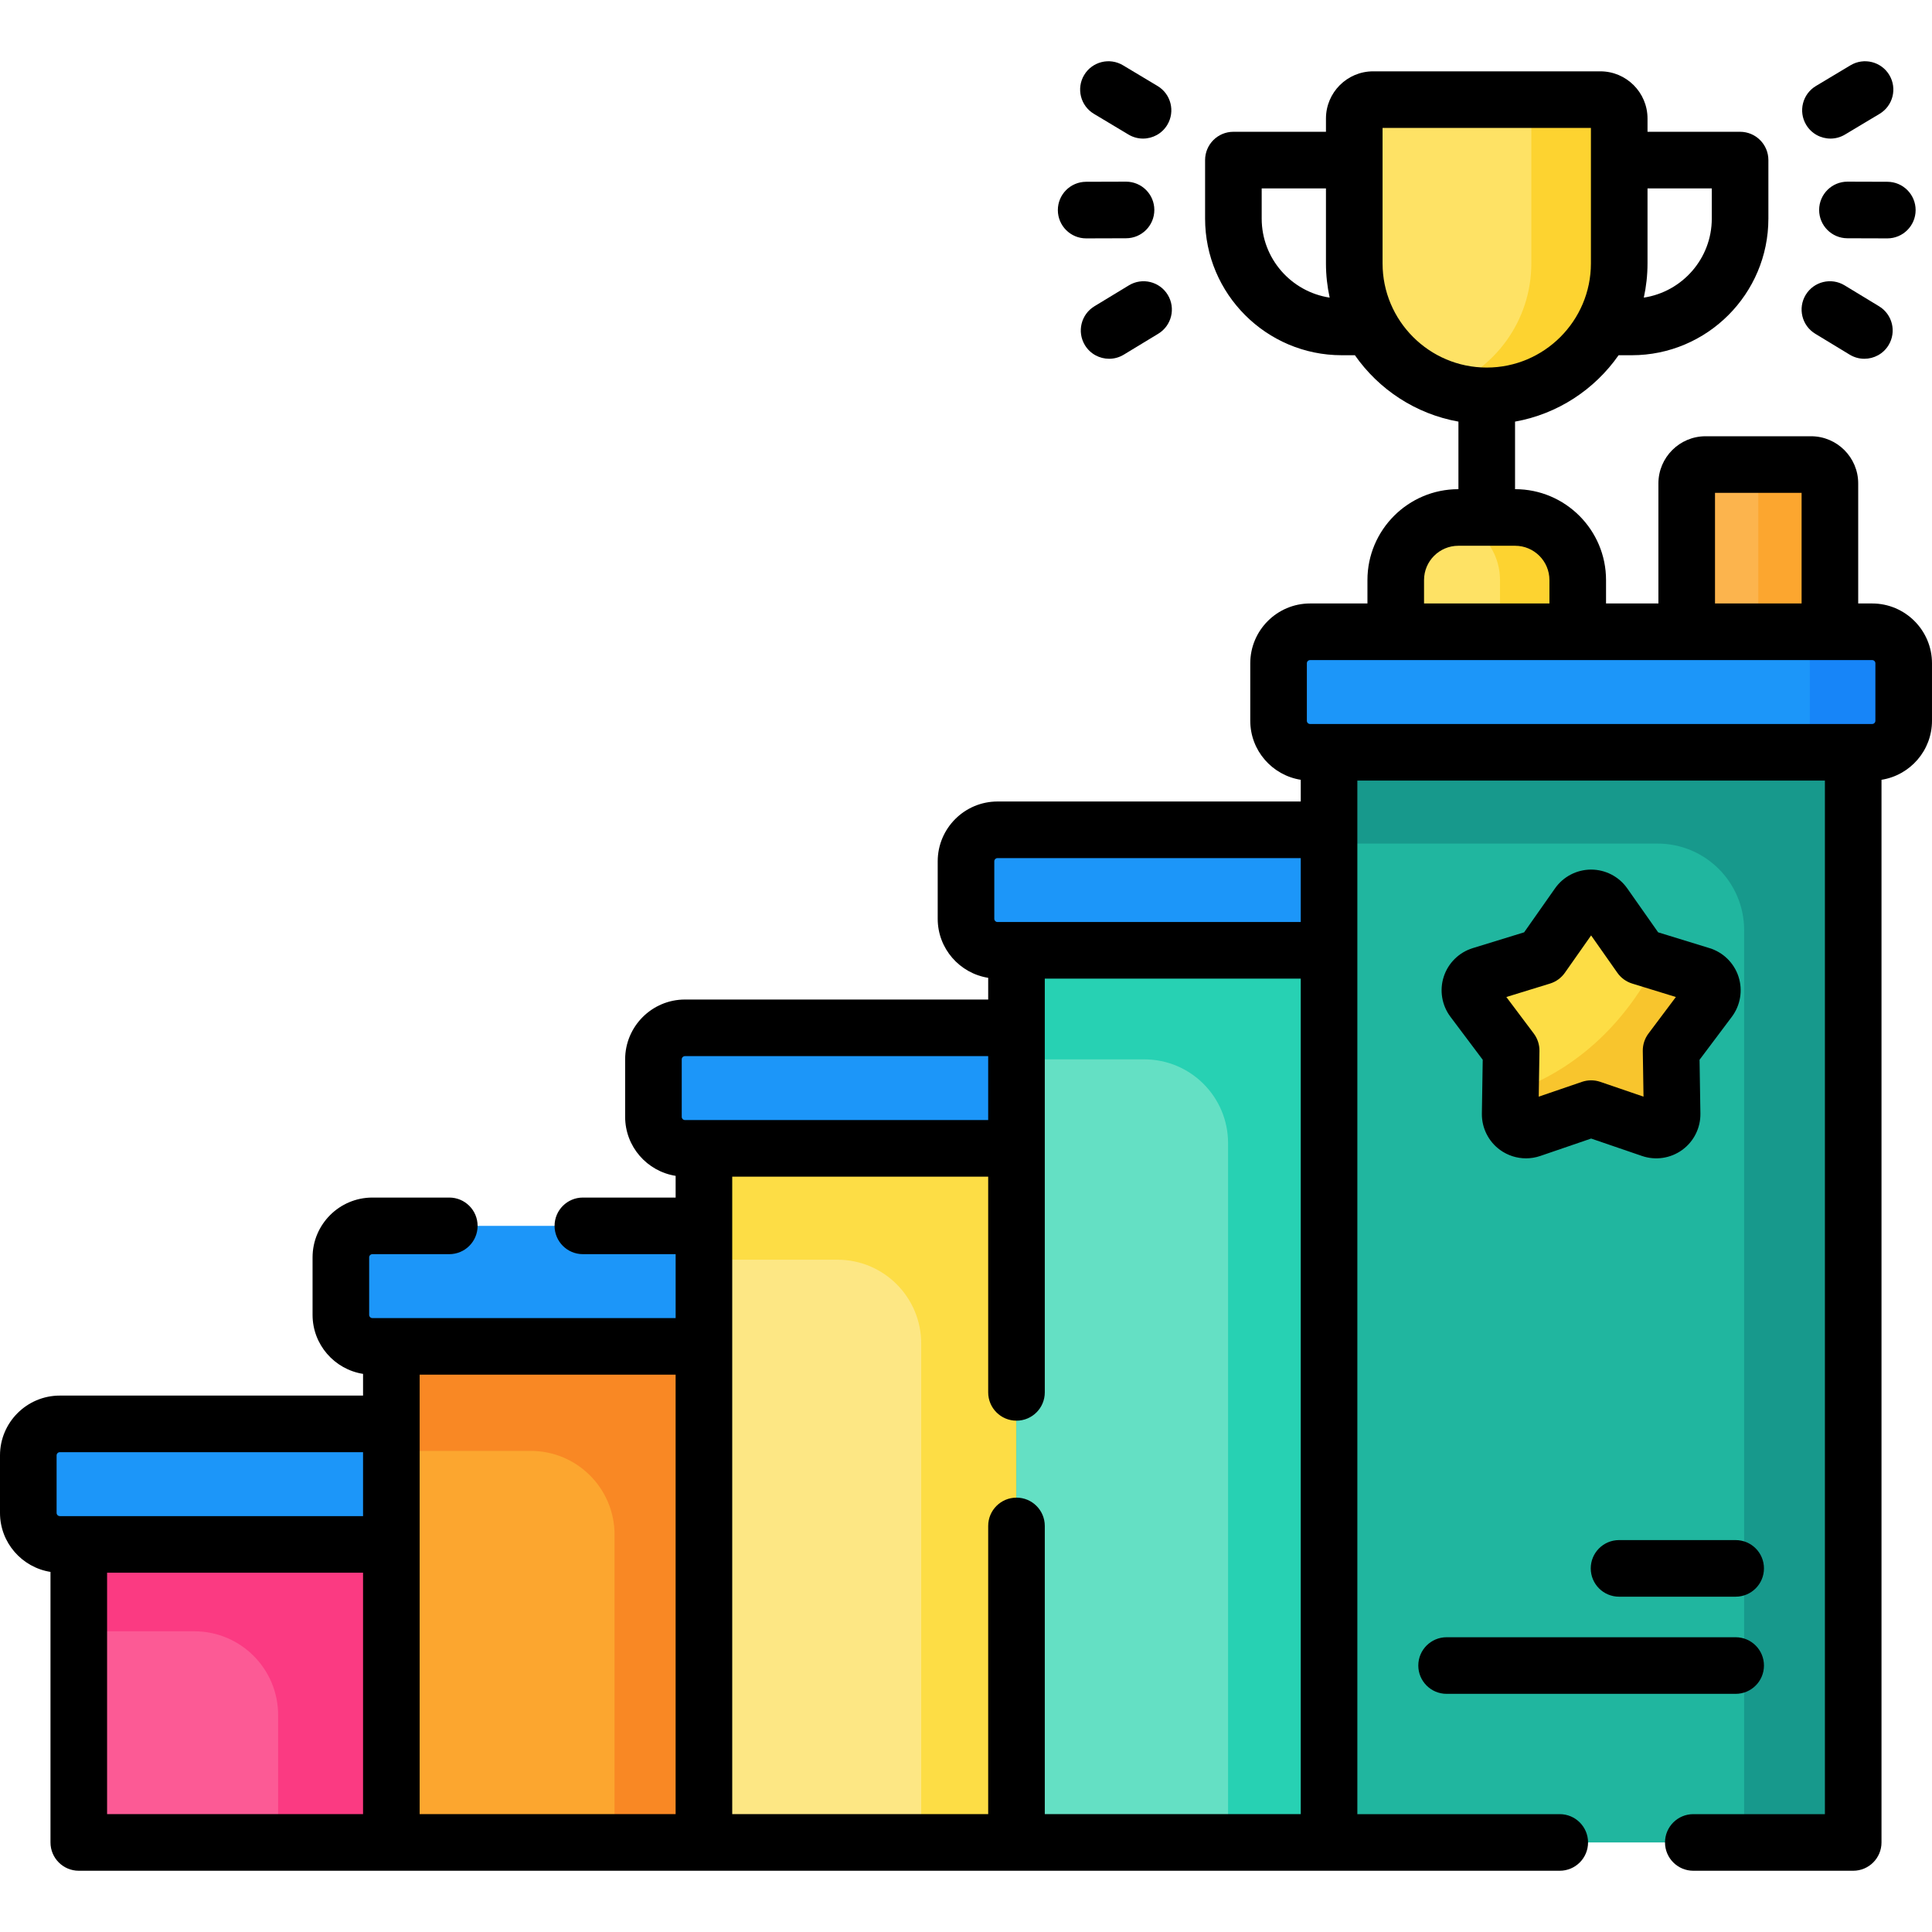 <svg id="Capa_1" enable-background="new 0 0 512 512" height="512" viewBox="0 0 512 512" width="512" xmlns="http://www.w3.org/2000/svg"><g><g><g><path d="m394.001 104.907c-19.389 0-35.107-15.718-35.107-35.107v-38.396c0-2.761 2.239-5 5-5h60.215c2.761 0 5 2.239 5 5v38.396c-.001 19.389-15.719 35.107-35.108 35.107z" fill="#fee265"/><path d="m429.111 31.405v38.39c0 19.39-15.72 35.11-35.11 35.11-4.08 0-8-.7-11.64-1.98 13.67-4.81 23.46-17.82 23.46-33.13v-38.39c0-2.76-2.24-5-5-5h23.29c2.76 0 5 2.24 5 5z" fill="#fdd330"/><path d="m418.115 172.425h-48.228v-18.709c0-9.157 7.423-16.581 16.581-16.581h15.067c9.157 0 16.581 7.423 16.581 16.581v18.709z" fill="#fee265"/><path d="m418.111 153.715v18.71h-20.6v-18.71c0-8.22-5.97-15.03-13.81-16.35.9-.15 1.83-.23 2.77-.23h15.06c9.16 0 16.58 7.42 16.58 16.58z" fill="#fdd330"/></g><g><g><path d="m20.88 402.026h138.905v86.241h-138.905z" fill="#fb3a82"/><path d="m73.707 454.516v33.752h-52.827v-55.958h30.621c12.264 0 22.206 9.942 22.206 22.206z" fill="#fc5a95"/><path d="m164.81 409.285h-148.954c-4.615 0-8.356-3.741-8.356-8.356v-15.229c0-4.615 3.741-8.356 8.356-8.356h148.954c4.615 0 8.356 3.741 8.356 8.356v15.229c.001 4.615-3.741 8.356-8.356 8.356z" fill="#1c96f9"/></g><g><path d="m103.713 349.547h138.905v138.721h-138.905z" fill="#f98824"/><path d="m162.861 406.71v81.558h-59.148v-103.764h36.942c12.264 0 22.206 9.942 22.206 22.206z" fill="#fca62f"/><path d="m247.644 356.806h-148.954c-4.615 0-8.356-3.741-8.356-8.356v-15.229c0-4.615 3.741-8.356 8.356-8.356h148.954c4.615 0 8.356 3.741 8.356 8.356v15.229c0 4.614-3.741 8.356-8.356 8.356z" fill="#1c96f9"/></g><g><path d="m186.546 297.067h138.905v191.2h-138.905z" fill="#fddd45"/><path d="m244.128 356.038v132.23h-57.581v-154.435h35.376c12.263 0 22.205 9.941 22.205 22.205z" fill="#fde784"/><path d="m330.477 304.326h-148.954c-4.615 0-8.356-3.741-8.356-8.356v-15.229c0-4.615 3.741-8.356 8.356-8.356h148.954c4.615 0 8.356 3.741 8.356 8.356v15.229c0 4.615-3.741 8.356-8.356 8.356z" fill="#1c96f9"/></g><g><path d="m269.38 244.588h138.905v243.68h-138.905z" fill="#27d1b3"/><path d="m325.452 302.946v185.321h-56.072v-207.526h33.867c12.264 0 22.205 9.942 22.205 22.205z" fill="#64e0c4"/><path d="m413.31 251.847h-148.954c-4.615 0-8.356-3.741-8.356-8.356v-15.229c0-4.615 3.741-8.356 8.356-8.356h148.954c4.615 0 8.356 3.741 8.356 8.356v15.229c.001 4.614-3.741 8.356-8.356 8.356z" fill="#1c96f9"/></g><g><path d="m352.213 192.108h138.905v296.159h-138.905z" fill="#20b69f"/><path d="m352.213 192.108v31.451h87.056c12.673 0 22.947 10.274 22.947 22.947v241.762h28.902v-296.16z" fill="#17998c"/><g><path d="m496.144 199.367h-148.954c-4.615 0-8.356-3.741-8.356-8.356v-15.229c0-4.615 3.741-8.356 8.356-8.356h148.954c4.615 0 8.356 3.741 8.356 8.356v15.229c0 4.615-3.741 8.356-8.356 8.356z" fill="#1c96f9"/><path d="m504.5 175.778v15.233c0 4.618-3.744 8.353-8.353 8.353h-24.875c4.618 0 8.353-3.735 8.353-8.353v-15.233c0-4.609-3.735-8.353-8.353-8.353h24.875c4.609 0 8.353 3.744 8.353 8.353z" fill="#1785f8"/></g></g></g><path d="m479.942 167.426h-27.948c-2.761 0-5-2.239-5-5v-34.314c0-2.761 2.239-5 5-5h27.948c2.761 0 5 2.239 5 5v34.314c0 2.761-2.238 5-5 5z" fill="#fcb44d"/><path d="m484.94 128.112v34.31c0 2.76-2.24 5-5 5h-18.97c2.76 0 5-2.24 5-5v-34.31c0-2.76-2.24-5-5-5h18.97c2.76 0 5 2.24 5 5z" fill="#fca62f"/></g><g><g><path d="m425.095 239.732 9.668 13.758 16.073 4.944c2.775.853 3.862 4.201 2.119 6.522l-10.097 13.447.265 16.814c.046 2.903-2.802 4.971-5.548 4.031l-15.909-5.448-15.909 5.448c-2.746.94-5.594-1.128-5.548-4.031l.265-16.814-10.097-13.447c-1.743-2.321-.655-5.669 2.119-6.522l16.073-4.944 9.668-13.758c1.669-2.375 5.189-2.375 6.858 0z" fill="#fddd45"/></g><g><path d="m452.954 264.959-10.098 13.445.266 16.808c.05 2.905-2.797 4.978-5.545 4.038l-15.909-5.453-15.909 5.453c-2.747.941-5.594-1.132-5.553-4.038l.092-5.569c20.471-7.068 32.21-21.97 38.795-34.824l11.747 3.613c2.771.858 3.862 4.204 2.114 6.527z" fill="#f8c52d"/></g><g><path d="m287.842 63.174h.022l10.569-.032c4.143-.013 7.49-3.38 7.478-7.522-.013-4.135-3.368-7.478-7.499-7.478-.008 0-.016 0-.023 0l-10.569.032c-4.143.013-7.49 3.38-7.478 7.522.012 4.135 3.368 7.478 7.5 7.478z"/><path d="m289.894 30.168 9.168 5.491c1.207.723 2.535 1.067 3.847 1.067 2.55 0 5.035-1.301 6.441-3.647 2.128-3.554.973-8.16-2.581-10.288l-9.168-5.491c-3.555-2.129-8.158-.973-10.288 2.58-2.128 3.554-.973 8.16 2.581 10.288z"/><path d="m299.168 75.619-9.138 5.547c-3.541 2.149-4.669 6.762-2.52 10.303 1.411 2.325 3.884 3.609 6.418 3.609 1.326 0 2.669-.352 3.885-1.09l9.138-5.546c3.541-2.149 4.669-6.762 2.52-10.303-2.15-3.541-6.764-4.667-10.303-2.52z"/><path d="m489.613 48.142c-.008 0-.015 0-.023 0-4.131 0-7.486 3.343-7.499 7.478-.013 4.142 3.335 7.51 7.478 7.522l10.569.032h.022c4.132 0 7.487-3.343 7.5-7.478.013-4.142-3.335-7.51-7.478-7.522z"/><path d="m485.094 36.726c1.312 0 2.641-.344 3.847-1.067l9.168-5.491c3.554-2.128 4.709-6.734 2.581-10.288-2.13-3.554-6.736-4.708-10.288-2.58l-9.168 5.491c-3.554 2.128-4.709 6.734-2.581 10.288 1.406 2.347 3.891 3.647 6.441 3.647z"/><path d="m481.051 88.443 9.138 5.546c1.217.738 2.559 1.09 3.885 1.09 2.534 0 5.007-1.285 6.418-3.609 2.149-3.541 1.021-8.154-2.52-10.303l-9.138-5.547c-3.542-2.149-8.153-1.021-10.303 2.52-2.149 3.54-1.021 8.153 2.52 10.303z"/><path d="m496.144 159.926h-3.701v-31.814c0-6.893-5.607-12.5-12.5-12.5h-27.948c-6.893 0-12.5 5.607-12.5 12.5v31.814h-13.879v-6.209c0-13.278-10.803-24.081-24.081-24.081h-.033v-17.903c11.318-2.019 21.099-8.516 27.441-17.594h3.49c19.965 0 36.208-16.243 36.208-36.209v-15.506c0-4.142-3.357-7.5-7.5-7.5h-24.532v-3.52c0-6.893-5.607-12.5-12.5-12.5h-60.215c-6.893 0-12.5 5.607-12.5 12.5v3.52h-24.532c-4.143 0-7.5 3.358-7.5 7.5v15.506c0 19.966 16.243 36.209 36.209 36.209h3.489c6.343 9.078 16.124 15.574 27.441 17.594v17.903h-.033c-13.278 0-24.081 10.803-24.081 24.081v6.209h-15.197c-8.743 0-15.856 7.113-15.856 15.856v15.229c0 7.899 5.812 14.448 13.38 15.643v5.752h-80.356c-8.743 0-15.856 7.113-15.856 15.856v15.229c0 7.899 5.812 14.448 13.381 15.643v5.752h-80.357c-8.743 0-15.856 7.113-15.856 15.856v15.229c0 7.899 5.812 14.448 13.381 15.643v5.752h-24.583c-4.143 0-7.5 3.358-7.5 7.5s3.357 7.5 7.5 7.5h24.583v16.941h-80.362c-.473 0-.856-.384-.856-.856v-15.229c0-.472.384-.856.856-.856h20.38c4.143 0 7.5-3.358 7.5-7.5s-3.357-7.5-7.5-7.5h-20.38c-8.743 0-15.856 7.113-15.856 15.856v15.229c0 7.899 5.812 14.448 13.381 15.643v5.752h-80.358c-8.743-.002-15.856 7.111-15.856 15.854v15.229c0 7.899 5.812 14.448 13.381 15.643v71.696c0 4.142 3.357 7.5 7.5 7.5h392.47c4.143 0 7.5-3.358 7.5-7.5s-3.357-7.5-7.5-7.5h-53.638v-273.9h123.906v273.9h-34.873c-4.143 0-7.5 3.358-7.5 7.5s3.357 7.5 7.5 7.5h42.373c4.143 0 7.5-3.358 7.5-7.5v-281.614c7.569-1.195 13.381-7.744 13.381-15.643v-15.229c0-8.743-7.113-15.856-15.856-15.856zm-42.503-110.002v8.006c0 10.606-7.834 19.394-18.014 20.942.637-2.925.982-5.958.982-9.072v-19.876zm-119.28 8.006v-8.006h17.032v19.876c0 3.113.345 6.146.982 9.072-10.18-1.549-18.014-10.336-18.014-20.942zm32.033 11.87v-35.896h55.215v35.896c0 15.223-12.385 27.607-27.607 27.607s-27.608-12.384-27.608-27.607zm88.1 60.812h22.948v29.314h-22.948zm-77.107 23.104c0-5.007 4.074-9.081 9.081-9.081h15.066c5.007 0 9.081 4.074 9.081 9.081v6.209h-33.229v-6.209zm-31.054 22.066c0-.472.384-.856.856-.856h148.954c.473 0 .856.384.856.856v15.229c0 .472-.384.856-.856.856h-148.954c-.473 0-.856-.384-.856-.856zm-82.833 52.48c0-.472.384-.856.856-.856h80.356v16.941h-80.356c-.473 0-.856-.384-.856-.856zm-82.833 52.479c0-.472.384-.856.856-.856h80.357v16.941h-80.357c-.473 0-.856-.384-.856-.856zm-165.667 104.959c0-.472.384-.856.856-.856h80.357v16.941h-80.357c-.473 0-.856-.384-.856-.856zm13.381 31.085h67.833v63.982h-67.833zm82.833-52.48h67.834v116.462h-67.834zm158.167 32.585c-4.143 0-7.5 3.358-7.5 7.5v76.377h-67.833v-168.941h67.833v57.169c0 4.142 3.357 7.5 7.5 7.5s7.5-3.358 7.5-7.5v-109.649h67.832v221.421h-67.832v-76.377c0-4.142-3.358-7.5-7.5-7.5z"/><path d="m421.565 415.639c0 4.142 3.357 7.5 7.5 7.5h30.903c4.143 0 7.5-3.358 7.5-7.5s-3.357-7.5-7.5-7.5h-30.903c-4.142 0-7.5 3.358-7.5 7.5z"/><path d="m375.864 441.386c0 4.142 3.357 7.5 7.5 7.5h76.604c4.143 0 7.5-3.358 7.5-7.5s-3.357-7.5-7.5-7.5h-76.604c-4.142 0-7.5 3.358-7.5 7.5z"/><path d="m453.041 251.265-13.618-4.189-8.191-11.657c-2.187-3.112-5.763-4.969-9.565-4.969s-7.379 1.857-9.565 4.969l-8.191 11.657-13.617 4.188c-3.635 1.118-6.507 3.944-7.683 7.562-1.175 3.617-.514 7.592 1.771 10.633l8.555 11.393-.225 14.245c-.061 3.803 1.741 7.407 4.817 9.643 2.022 1.469 4.438 2.232 6.876 2.232 1.272 0 2.551-.208 3.783-.629l13.479-4.616 13.479 4.616c3.597 1.233 7.583.633 10.66-1.603 3.076-2.235 4.877-5.84 4.816-9.642l-.225-14.245 8.555-11.393c2.284-3.041 2.945-7.016 1.771-10.633-1.176-3.618-4.048-6.444-7.682-7.562zm-16.181 22.634c-1 1.331-1.528 2.957-1.502 4.622l.191 12.104-11.454-3.922c-.787-.27-1.608-.404-2.43-.404s-1.643.135-2.43.404l-11.454 3.922.191-12.104c.026-1.665-.502-3.291-1.502-4.622l-7.27-9.681 11.571-3.56c1.591-.489 2.974-1.494 3.932-2.856l6.961-9.906 6.96 9.905c.957 1.362 2.341 2.367 3.932 2.856l11.572 3.56z"/></g></g></g></svg>